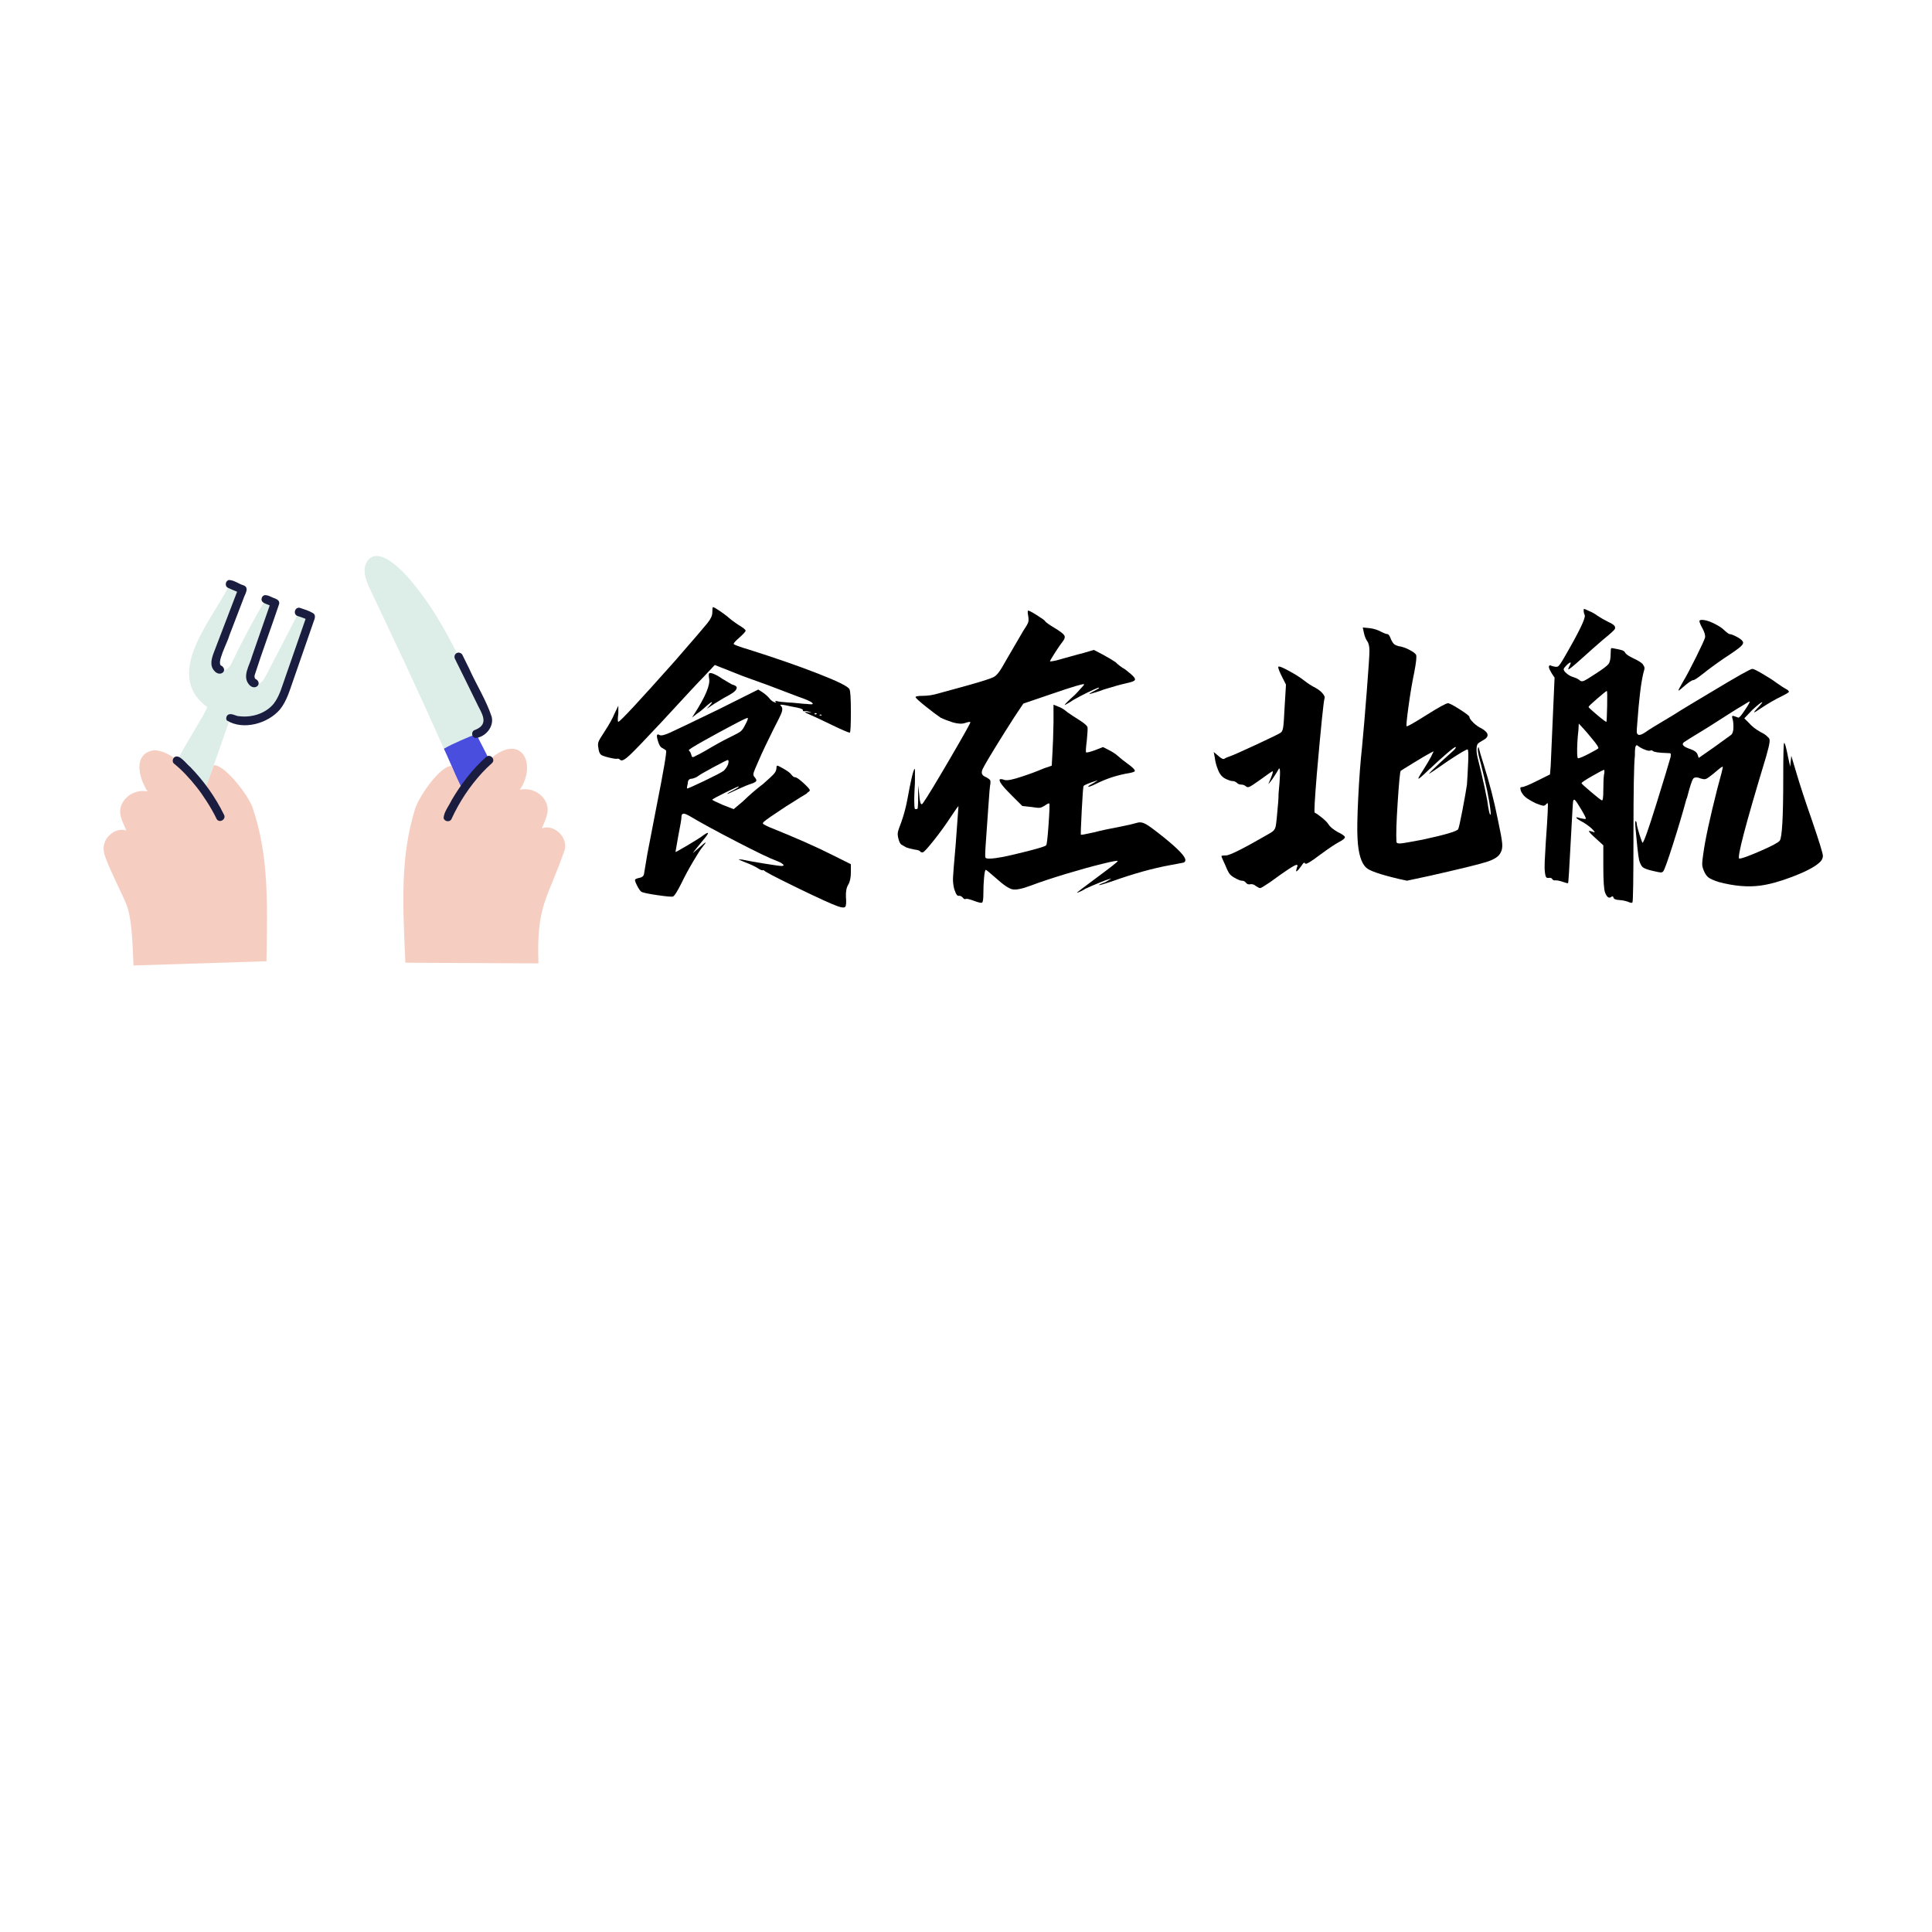 <svg xmlns="http://www.w3.org/2000/svg" xmlns:xlink="http://www.w3.org/1999/xlink" width="800" zoomAndPan="magnify" viewBox="0 0 600 600" height="800" preserveAspectRatio="xMidYMid meet" version="1.0"><defs><g/><clipPath id="29a023112c"><path d="M 125 232 L 176 232 L 176 299.84 L 125 299.84 Z M 125 232 " clip-rule="nonzero"/></clipPath><clipPath id="202374d2d9"><path d="M 32 232 L 83 232 L 83 299.84 L 32 299.84 Z M 32 232 " clip-rule="nonzero"/></clipPath></defs><path fill="#494edf" d="M 147.934 227.926 C 149.195 230.781 150.617 232.977 151.895 236.043 C 149.898 238.305 145.691 243.109 143.711 245.426 C 143.535 245.426 141.781 241.742 141.695 241.691 C 141.52 240.973 140.922 239.43 140.223 237.816 C 139.293 235.641 138.223 233.273 137.836 232.484 C 139.066 231.801 140.852 230.59 142.691 229.766 C 144.605 228.906 146.551 228.449 147.934 227.926 Z M 147.934 227.926 " fill-opacity="1" fill-rule="nonzero"/><path fill="#ddede7" d="M 150.863 221.172 C 152.055 223.805 151.914 226.258 147.934 227.941 C 145.254 228.961 140.344 231.098 137.836 232.5 C 128.758 212.02 122.902 199.852 114.664 182.453 C 113.523 179.914 112.457 176.809 113.965 174.441 C 117.207 169.34 124.551 176.176 129.492 182.684 C 138.277 193.59 144.777 209.004 150.863 221.172 Z M 150.863 221.172 " fill-opacity="1" fill-rule="nonzero"/><g clip-path="url(#29a023112c)"><path fill="#f6cec1" d="M 151.879 236.062 C 161.641 227.117 167.008 236.992 161.434 245.266 C 164.375 244.617 167.27 245.812 168.883 247.984 C 171.492 251.512 169.164 254.648 168.34 257.227 C 171.652 255.965 176.156 259.367 175.457 263.699 C 170.004 279.551 166.602 280.723 167.215 299.188 C 167.215 299.188 125.883 298.98 125.883 298.98 C 125.008 279.762 124.395 265.801 128.914 251.195 C 130.125 247.32 136.594 237.973 140.188 237.832 C 141.484 240.691 142.938 243.777 143.691 245.355 C 146.32 241.988 149.16 238.27 151.879 236.062 Z M 151.879 236.062 " fill-opacity="1" fill-rule="nonzero"/></g><g clip-path="url(#202374d2d9)"><path fill="#f6cec1" d="M 63.445 245.25 C 64.094 244.164 65.039 241.25 66.391 237.605 C 69.984 237.641 77.152 247.004 78.449 250.828 C 83.355 265.312 83.113 279.27 82.762 298.523 C 82.762 298.523 41.461 299.84 41.461 299.84 C 41.199 295.242 41.148 286.738 39.586 281.812 C 38.52 278.445 32.961 268.273 32.262 264.574 C 31.453 260.277 35.852 256.754 39.203 257.93 C 38.324 255.367 35.906 252.281 38.43 248.703 C 39.988 246.496 42.828 245.215 45.809 245.793 C 43.355 241.973 40.918 234.148 47.789 232.992 C 50.262 233.012 52.734 234.289 55.047 236.133 C 58.203 238.621 61.113 242.234 63.445 245.25 Z M 63.445 245.25 " fill-opacity="1" fill-rule="nonzero"/></g><path fill="#ddede7" d="M 92.84 190.047 C 92.84 190.047 95.68 190.941 96.523 191.539 C 93.312 199.902 90.613 210.477 86.672 218.492 C 83.586 223.242 76.645 225.016 71.559 223.066 C 70.562 225.223 65.285 241.496 63.445 245.441 C 60.781 241.742 57.816 238.375 55.031 236.113 C 59.043 228.715 63.199 222.508 64.375 219.594 C 50.352 209.336 66.145 192.293 71.387 181.402 C 73.086 182.191 75.293 183.07 75.293 183.07 C 75.293 183.07 67.617 203.094 67.371 203.797 C 66.688 205.758 66.688 207.305 68.246 207.953 C 69.508 208.477 70.598 208.16 71.719 206.375 C 74.453 200.586 79.184 191.574 82.535 186.102 C 83.426 186.434 84.496 186.945 85.406 187.277 C 83.883 191.695 78.188 208.094 78.098 208.32 C 77.766 209.18 77.168 211.371 78.992 212.16 C 81.008 213.035 81.918 210.934 82.305 210.336 C 82.707 209.688 92.84 190.047 92.84 190.047 Z M 92.84 190.047 " fill-opacity="1" fill-rule="nonzero"/><path fill="#1a1d3f" d="M 140.188 254.402 C 142.746 248.844 145.902 244.164 149.738 239.973 C 150.723 238.918 151.738 237.922 152.809 236.973 C 154.016 235.797 152.16 233.922 150.949 235.113 C 146.637 238.918 143.148 243.586 140.238 248.512 C 139.449 250.23 137.82 252.195 137.77 254.07 C 138.012 255.156 139.68 255.422 140.188 254.402 Z M 140.188 254.402 " fill-opacity="1" fill-rule="nonzero"/><path fill="#1a1d3f" d="M 69.543 252.984 C 66.879 247.531 63.305 242.531 59.078 238.184 C 57.871 237.289 55.574 233.816 54.031 235.273 C 53.594 235.746 53.453 236.676 54.031 237.133 C 56.66 239.27 58.973 241.797 61.078 244.461 C 62.988 246.863 65.652 250.914 67.266 254.316 C 68.09 255.789 70.387 254.473 69.543 252.984 Z M 69.543 252.984 " fill-opacity="1" fill-rule="nonzero"/><path fill="#1a1d3f" d="M 114.785 175.652 C 114.855 175.562 114.855 175.512 114.84 175.527 C 114.82 175.562 114.805 175.617 114.785 175.652 Z M 114.785 175.652 " fill-opacity="1" fill-rule="nonzero"/><path fill="#1a1d3f" d="M 114.543 176.582 C 114.578 176.441 114.578 176.422 114.559 176.457 C 114.559 176.492 114.543 176.547 114.543 176.582 Z M 114.543 176.582 " fill-opacity="1" fill-rule="nonzero"/><path fill="#1a1d3f" d="M 68.914 206.812 C 66.809 206.445 70.824 199.184 71.211 197.395 C 72.664 193.609 74.121 189.82 75.574 186.016 C 75.941 184.699 77.625 182.543 75.66 181.789 C 74.121 181.352 72.664 180.121 71.07 180.121 C 70 180.367 69.738 182.035 70.754 182.523 C 71.699 182.965 72.664 183.383 73.629 183.77 C 72.699 186.172 71.789 188.559 70.875 190.961 C 69.422 194.766 67.949 198.551 66.512 202.359 C 65.793 204.25 64.988 206.566 66.512 208.285 C 68.266 210.426 70.824 208.406 68.914 206.812 Z M 68.914 206.812 " fill-opacity="1" fill-rule="nonzero"/><path fill="#1a1d3f" d="M 77.344 212.598 C 79.098 214.648 81.5 212.512 79.66 211.02 C 79.082 210.863 78.992 210.285 79.062 209.758 C 81.43 202.34 84.199 195.027 86.672 187.629 C 87.02 186.434 85.742 185.961 84.848 185.645 C 83.727 185.172 81.852 184.016 81.27 185.75 C 80.887 187.277 82.762 187.504 83.762 188.012 C 83.355 189.172 82.953 190.348 82.551 191.504 C 81.113 195.625 79.695 199.746 78.258 203.848 C 77.539 206.637 75.117 209.984 77.344 212.598 Z M 77.344 212.598 " fill-opacity="1" fill-rule="nonzero"/><path fill="#1a1d3f" d="M 97.188 190.398 C 95.941 189.66 94.539 189.242 93.191 188.785 C 91.562 188.328 90.859 190.855 92.488 191.328 C 93.312 191.59 94.121 191.871 94.91 192.188 C 93.945 194.992 92.98 197.781 92 200.57 C 90.879 203.812 89.738 207.059 88.617 210.285 C 87.598 213.09 86.863 216.125 85.004 218.543 C 82.48 221.594 78.258 222.891 74.398 222.438 C 73.227 222.453 72.035 221.402 70.91 221.926 C 70.297 222.262 70.07 223.137 70.438 223.734 C 75.469 226.906 83.234 224.734 86.969 220.297 C 89.07 217.684 89.965 214.387 91.07 211.285 C 93.191 205.145 95.348 199.027 97.449 192.906 C 97.801 192.047 98.133 190.961 97.188 190.398 Z M 97.188 190.398 " fill-opacity="1" fill-rule="nonzero"/><path fill="#1a1d3f" d="M 152.703 222.613 C 151.004 217.438 147.969 212.703 145.742 207.723 C 145.059 206.34 144.375 204.969 143.711 203.602 C 143.465 202.832 142.465 202.41 141.781 202.848 C 141.152 203.254 140.977 203.988 141.309 204.656 C 142.395 206.848 143.48 209.055 144.57 211.25 C 145.918 214 147.285 216.754 148.617 219.508 C 150.301 222.629 151.477 225.242 147.27 226.785 C 146.27 227.293 146.496 228.941 147.582 229.188 C 150.652 229.031 153.492 225.734 152.703 222.613 Z M 152.703 222.613 " fill-opacity="1" fill-rule="nonzero"/><g fill="#000000" fill-opacity="1"><g transform="translate(176.448, 270.241)"><g><path d="M 43.781 -61.109 C 44 -61.328 44.523 -61.254 45.359 -60.891 C 46.203 -60.523 47.02 -60.051 47.812 -59.469 C 48.906 -58.812 49.883 -58.234 50.75 -57.734 C 51.477 -57.516 51.953 -57.297 52.172 -57.078 C 52.391 -56.859 52.406 -56.566 52.219 -56.203 C 52.039 -55.836 51.66 -55.453 51.078 -55.047 C 50.504 -54.648 49.598 -54.129 48.359 -53.484 C 45.816 -51.953 44.473 -51.113 44.328 -50.969 L 43.031 -50.109 L 44 -51.188 C 44.508 -51.77 44.727 -52.098 44.656 -52.172 C 44.508 -52.242 43.93 -51.844 42.922 -50.969 C 41.754 -49.883 40.77 -49.086 39.969 -48.578 L 38.453 -47.375 L 39.219 -48.578 C 42.625 -53.879 44.145 -57.508 43.781 -59.469 C 43.633 -60.414 43.633 -60.961 43.781 -61.109 Z M 49.672 -32.891 C 49.891 -33.766 49.852 -34.203 49.562 -34.203 C 49.344 -34.203 47.852 -33.457 45.094 -31.969 C 42.332 -30.477 40.734 -29.551 40.297 -29.188 C 39.93 -28.895 39.352 -28.641 38.562 -28.422 C 38.051 -28.422 37.688 -28.297 37.469 -28.047 C 37.25 -27.797 37.141 -27.414 37.141 -26.906 C 36.922 -26.031 36.848 -25.52 36.922 -25.375 C 37.066 -25.301 38.805 -26.062 42.141 -27.656 C 45.484 -29.258 47.52 -30.316 48.25 -30.828 C 48.832 -31.336 49.305 -32.023 49.672 -32.891 Z M 54.891 -44.984 C 55.617 -46.285 55.91 -47.047 55.766 -47.266 C 55.691 -47.41 54.148 -46.688 51.141 -45.094 C 48.129 -43.5 45.098 -41.848 42.047 -40.141 C 38.992 -38.43 37.469 -37.469 37.469 -37.25 C 37.469 -37.176 37.613 -36.992 37.906 -36.703 C 38.051 -36.41 38.195 -36.016 38.344 -35.516 C 38.414 -35.004 38.848 -35.004 39.641 -35.516 C 40.148 -35.723 41.172 -36.266 42.703 -37.141 C 45.742 -38.953 48.32 -40.367 50.438 -41.391 C 52.102 -42.191 53.156 -42.77 53.594 -43.125 C 54.031 -43.488 54.461 -44.109 54.891 -44.984 Z M 78.75 -48.141 C 78.82 -48.211 78.785 -48.25 78.641 -48.25 C 78.492 -48.32 78.383 -48.359 78.312 -48.359 C 78.094 -48.211 77.984 -48.141 77.984 -48.141 C 78.273 -47.992 78.531 -47.992 78.75 -48.141 Z M 77.219 -48.578 C 77.289 -48.648 77.254 -48.688 77.109 -48.688 C 76.973 -48.758 76.832 -48.797 76.688 -48.797 C 76.539 -48.648 76.469 -48.539 76.469 -48.469 C 76.758 -48.32 77.008 -48.359 77.219 -48.578 Z M 44.766 -79.953 C 44.766 -81.109 44.836 -81.688 44.984 -81.688 C 45.203 -81.688 45.801 -81.359 46.781 -80.703 C 47.758 -80.055 48.613 -79.441 49.344 -78.859 C 50.219 -78.055 51.414 -77.148 52.938 -76.141 C 54.383 -75.266 55.109 -74.68 55.109 -74.391 C 55.109 -74.098 54.457 -73.375 53.156 -72.219 C 51.914 -71.125 51.332 -70.469 51.406 -70.25 C 51.625 -69.957 53.188 -69.379 56.094 -68.516 C 64.156 -65.973 71.27 -63.504 77.438 -61.109 C 83.613 -58.711 86.922 -57.078 87.359 -56.203 C 87.648 -55.691 87.797 -53.348 87.797 -49.172 C 87.797 -45.004 87.688 -42.848 87.469 -42.703 C 87.102 -42.703 85.32 -43.461 82.125 -44.984 C 78.707 -46.648 76.438 -47.719 75.312 -48.188 C 74.188 -48.664 73.602 -48.957 73.562 -49.062 C 73.531 -49.176 73.914 -49.16 74.719 -49.016 L 75.594 -48.906 C 75.52 -48.977 75.336 -49.051 75.047 -49.125 C 74.316 -49.414 73.77 -49.488 73.406 -49.344 C 73.051 -49.344 72.875 -49.414 72.875 -49.562 C 73.02 -49.707 72.875 -49.891 72.438 -50.109 C 71.926 -50.328 70.836 -50.578 69.172 -50.859 C 66.984 -51.367 65.891 -51.516 65.891 -51.297 C 65.891 -51.297 65.961 -51.188 66.109 -50.969 C 66.547 -50.539 66.617 -49.906 66.328 -49.062 C 66.035 -48.227 65.164 -46.43 63.719 -43.672 C 61.832 -39.898 60.305 -36.672 59.141 -33.984 C 58.203 -31.879 57.676 -30.586 57.562 -30.109 C 57.457 -29.641 57.551 -29.258 57.844 -28.969 C 58.344 -28.395 58.535 -27.977 58.422 -27.719 C 58.316 -27.469 57.867 -27.195 57.078 -26.906 C 56.273 -26.688 54.75 -26.066 52.5 -25.047 C 50.25 -23.961 49.234 -23.531 49.453 -23.75 C 49.523 -23.895 50.141 -24.254 51.297 -24.828 C 51.66 -25.047 51.988 -25.227 52.281 -25.375 C 52.57 -25.52 52.77 -25.664 52.875 -25.812 C 52.988 -25.957 53.047 -26.031 53.047 -26.031 C 52.973 -26.102 51.57 -25.469 48.844 -24.125 C 46.125 -22.781 44.766 -22.035 44.766 -21.891 C 44.766 -21.742 45.852 -21.203 48.031 -20.266 L 51.406 -18.953 L 54.359 -21.453 C 56.391 -23.422 58.457 -25.203 60.562 -26.797 C 62.301 -28.316 63.426 -29.367 63.938 -29.953 C 64.445 -30.535 64.703 -31.191 64.703 -31.922 C 64.703 -32.273 64.789 -32.453 64.969 -32.453 C 65.156 -32.453 65.68 -32.203 66.547 -31.703 C 68.004 -30.898 68.914 -30.242 69.281 -29.734 C 69.707 -29.148 70.102 -28.859 70.469 -28.859 C 70.906 -28.859 71.773 -28.258 73.078 -27.062 C 74.391 -25.863 75.047 -25.117 75.047 -24.828 C 75.047 -24.609 74.789 -24.359 74.281 -24.078 C 74.281 -23.93 73.953 -23.676 73.297 -23.312 C 72.648 -22.945 71.766 -22.398 70.641 -21.672 C 69.516 -20.953 68.477 -20.301 67.531 -19.719 C 63.539 -17.102 61.289 -15.539 60.781 -15.031 C 60.344 -14.664 60.379 -14.375 60.891 -14.156 C 61.109 -14.008 61.613 -13.754 62.406 -13.391 C 70.539 -10.129 77.113 -7.227 82.125 -4.688 L 87.797 -1.859 L 87.797 0.656 C 87.797 2.32 87.52 3.609 86.969 4.516 C 86.426 5.422 86.191 6.676 86.266 8.281 C 86.41 10.02 86.336 11.051 86.047 11.375 C 85.754 11.707 84.992 11.656 83.766 11.219 C 82.016 10.633 77.707 8.672 70.844 5.328 C 63.988 1.992 60.633 0.219 60.781 0 C 60.852 0 60.852 0 60.781 0 C 60.707 0 60.633 0 60.562 0 C 60.27 0.145 59.688 -0.07 58.812 -0.656 C 57.875 -1.238 56.641 -1.816 55.109 -2.391 C 53.805 -2.898 53.082 -3.227 52.938 -3.375 L 54.25 -3.266 C 54.383 -3.191 54.523 -3.156 54.672 -3.156 C 56.055 -2.863 58.203 -2.484 61.109 -2.016 C 64.016 -1.547 65.719 -1.312 66.219 -1.312 C 67.164 -1.312 67.129 -1.633 66.109 -2.281 C 65.68 -2.5 65.102 -2.754 64.375 -3.047 C 62.707 -3.629 58.676 -5.57 52.281 -8.875 C 45.895 -12.176 40.992 -14.848 37.578 -16.891 C 36.703 -17.391 36.082 -17.602 35.719 -17.531 C 35.363 -17.457 35.188 -17.133 35.188 -16.562 C 35.188 -15.906 34.859 -13.941 34.203 -10.672 C 33.617 -7.328 33.328 -5.656 33.328 -5.656 C 33.398 -5.594 34.688 -6.301 37.188 -7.781 C 39.695 -9.27 41.316 -10.305 42.047 -10.891 C 44.078 -12.273 43.859 -11.551 41.391 -8.719 C 39.504 -6.395 38.633 -5.27 38.781 -5.344 C 38.781 -5.344 39.359 -5.848 40.516 -6.859 C 41.898 -8.098 42.629 -8.68 42.703 -8.609 C 42.703 -8.461 42.375 -7.988 41.719 -7.188 C 41.207 -6.602 40.242 -5.113 38.828 -2.719 C 37.41 -0.32 36.195 1.926 35.188 4.031 C 33.875 6.645 33 8.023 32.562 8.172 C 32.195 8.316 30.523 8.172 27.547 7.734 C 24.578 7.297 22.945 6.93 22.656 6.641 C 22.289 6.348 21.852 5.691 21.344 4.672 C 20.844 3.66 20.66 3.082 20.797 2.938 C 20.941 2.719 21.379 2.535 22.109 2.391 C 22.91 2.242 23.383 1.883 23.531 1.312 C 23.676 0.582 24.035 -1.562 24.609 -5.125 C 25.922 -11.945 26.832 -16.664 27.344 -19.281 C 29.664 -30.969 30.68 -36.922 30.391 -37.141 C 30.316 -37.285 29.953 -37.539 29.297 -37.906 C 28.711 -38.125 28.242 -38.848 27.891 -40.078 C 27.453 -41.461 27.453 -42.156 27.891 -42.156 C 28.035 -42.156 28.211 -42.082 28.422 -41.938 C 28.93 -41.719 29.984 -41.969 31.578 -42.688 C 33.18 -43.414 38.195 -45.816 46.625 -49.891 L 59.031 -56.094 L 60.234 -55.328 C 61.109 -54.742 61.797 -54.164 62.297 -53.594 C 62.953 -52.719 63.645 -52.207 64.375 -52.062 C 64.52 -51.988 64.594 -51.988 64.594 -52.062 C 64.594 -52.133 64.555 -52.172 64.484 -52.172 C 64.336 -52.391 64.301 -52.516 64.375 -52.547 C 64.445 -52.586 64.594 -52.57 64.812 -52.5 C 65.25 -52.352 66.484 -52.207 68.516 -52.062 C 69.098 -52.062 70.055 -51.988 71.391 -51.844 C 72.734 -51.695 73.625 -51.625 74.062 -51.625 C 75.301 -51.477 75.922 -51.477 75.922 -51.625 C 75.992 -51.625 75.957 -51.734 75.812 -51.953 C 75.375 -52.391 73.883 -53.047 71.344 -53.922 C 67.926 -55.223 64.875 -56.383 62.188 -57.406 C 58.562 -58.707 56.457 -59.469 55.875 -59.688 C 55.363 -59.832 53.477 -60.562 50.219 -61.875 L 45.531 -63.719 L 42.156 -60.125 C 40.844 -58.82 36.445 -54.102 28.969 -45.969 C 23.812 -40.445 20.508 -37.016 19.062 -35.672 C 17.613 -34.328 16.672 -33.836 16.234 -34.203 C 15.941 -34.492 15.688 -34.641 15.469 -34.641 C 15.102 -34.492 14.176 -34.602 12.688 -34.969 C 11.195 -35.332 10.344 -35.656 10.125 -35.938 C 9.758 -36.227 9.508 -36.922 9.375 -38.016 C 9.227 -38.742 9.242 -39.359 9.422 -39.859 C 9.598 -40.367 10.195 -41.391 11.219 -42.922 C 12.738 -45.242 13.789 -47.129 14.375 -48.578 C 15.102 -50.098 15.504 -50.93 15.578 -51.078 L 15.578 -48.688 C 15.359 -46.945 15.359 -46.078 15.578 -46.078 C 16.086 -46.078 21.93 -52.359 33.109 -64.922 C 38.922 -71.598 42.316 -75.551 43.297 -76.781 C 44.273 -78.02 44.766 -79.078 44.766 -79.953 Z M 44.766 -79.953 "/></g></g></g><g fill="#000000" fill-opacity="1"><g transform="translate(274.348, 270.241)"><g><path d="M 44.984 -78.859 C 44.766 -80.023 44.766 -80.609 44.984 -80.609 C 45.273 -80.609 46.203 -80.113 47.766 -79.125 C 49.328 -78.145 50.145 -77.547 50.219 -77.328 C 50.438 -76.973 51.453 -76.25 53.266 -75.156 C 54.859 -74.207 55.816 -73.477 56.141 -72.969 C 56.473 -72.469 56.348 -71.852 55.766 -71.125 C 55.18 -70.395 54.363 -69.211 53.312 -67.578 C 52.258 -65.953 51.734 -65.031 51.734 -64.812 C 51.734 -64.812 52.023 -64.848 52.609 -64.922 C 53.191 -64.992 53.953 -65.176 54.891 -65.469 C 55.473 -65.613 56.633 -65.938 58.375 -66.438 C 60.125 -66.945 61.219 -67.238 61.656 -67.312 L 65.359 -68.406 L 68.078 -66.984 C 69.816 -66.047 71.16 -65.25 72.109 -64.594 C 72.898 -63.789 73.914 -63.023 75.156 -62.297 C 76.457 -61.285 77.328 -60.523 77.766 -60.016 C 78.203 -59.504 78.254 -59.117 77.922 -58.859 C 77.598 -58.609 76.785 -58.344 75.484 -58.062 C 73.816 -57.695 71.457 -57.039 68.406 -56.094 C 67.676 -55.801 66.945 -55.547 66.219 -55.328 C 65.5 -55.109 64.938 -54.941 64.531 -54.828 C 64.133 -54.723 63.938 -54.672 63.938 -54.672 C 63.938 -54.816 64.441 -55.145 65.453 -55.656 C 66.473 -56.164 66.984 -56.492 66.984 -56.641 C 66.984 -56.785 66.383 -56.582 65.188 -56.031 C 63.988 -55.488 62.625 -54.816 61.094 -54.016 C 59.57 -53.223 58.453 -52.57 57.734 -52.062 C 57.441 -51.914 57.188 -51.77 56.969 -51.625 C 56.75 -51.477 56.582 -51.383 56.469 -51.344 C 56.363 -51.312 56.312 -51.297 56.312 -51.297 C 56.312 -51.516 57.363 -52.566 59.469 -54.453 C 60.051 -55.035 60.562 -55.582 61 -56.094 C 61.438 -56.602 61.781 -56.984 62.031 -57.234 C 62.281 -57.492 62.367 -57.66 62.297 -57.734 C 62.078 -57.953 58.883 -57.004 52.719 -54.891 L 43.453 -51.734 L 40.625 -47.484 C 39.895 -46.328 38.879 -44.734 37.578 -42.703 C 33.586 -36.305 31.336 -32.547 30.828 -31.422 C 30.316 -30.297 30.535 -29.516 31.484 -29.078 C 31.773 -28.93 31.988 -28.82 32.125 -28.75 C 32.633 -28.457 32.961 -28.203 33.109 -27.984 C 33.254 -27.773 33.289 -27.379 33.219 -26.797 C 33.07 -26.211 32.852 -23.707 32.562 -19.281 C 32.27 -15.07 32.02 -11.516 31.812 -8.609 C 31.594 -5.629 31.555 -4.066 31.703 -3.922 C 31.848 -3.41 33.695 -3.484 37.25 -4.141 C 39.062 -4.504 41.676 -5.117 45.094 -5.984 C 48.508 -6.859 50.328 -7.441 50.547 -7.734 C 50.754 -7.879 51.004 -10.039 51.297 -14.219 C 51.586 -18.395 51.66 -20.551 51.516 -20.688 C 51.367 -20.832 50.898 -20.617 50.109 -20.047 C 49.523 -19.68 49.031 -19.461 48.625 -19.391 C 48.227 -19.316 47.379 -19.391 46.078 -19.609 L 43.141 -19.938 L 40.078 -22.984 C 37.035 -25.961 35.727 -27.703 36.156 -28.203 C 36.375 -28.348 36.883 -28.281 37.688 -28 C 38.488 -27.781 40.27 -28.141 43.031 -29.078 C 45.5 -29.879 47.75 -30.719 49.781 -31.594 L 52.281 -32.453 L 52.5 -36.484 C 52.645 -38.734 52.754 -41.895 52.828 -45.969 L 52.828 -51.406 L 54.141 -50.859 C 55.078 -50.578 56.094 -49.961 57.188 -49.016 C 58.125 -48.359 59.395 -47.523 61 -46.516 C 62.375 -45.641 63.172 -44.945 63.391 -44.438 C 63.461 -43.852 63.391 -42.473 63.172 -40.297 C 62.879 -37.973 62.805 -36.738 62.953 -36.594 C 63.098 -36.445 64.008 -36.664 65.688 -37.25 L 68.188 -38.234 L 69.922 -37.359 C 71.086 -36.773 72.035 -36.16 72.766 -35.516 C 73.848 -34.566 74.754 -33.836 75.484 -33.328 C 77.223 -32.098 78.094 -31.266 78.094 -30.828 C 78.094 -30.609 77.551 -30.391 76.469 -30.172 C 72.832 -29.586 69.414 -28.5 66.219 -26.906 C 64.477 -26.031 63.609 -25.738 63.609 -26.031 C 63.68 -26.176 64.266 -26.539 65.359 -27.125 L 66.547 -27.891 L 66.438 -27.891 C 63.75 -27.016 62.332 -26.43 62.188 -26.141 C 62.039 -25.992 61.844 -23.453 61.594 -18.516 C 61.344 -13.578 61.254 -11.07 61.328 -11 C 61.473 -10.926 62.852 -11.18 65.469 -11.766 C 67.352 -12.273 70.035 -12.852 73.516 -13.5 C 76.055 -14.008 77.801 -14.41 78.75 -14.703 C 79.625 -14.992 80.566 -14.848 81.578 -14.266 C 82.598 -13.68 84.414 -12.336 87.031 -10.234 C 91.531 -6.609 93.781 -4.25 93.781 -3.156 C 93.781 -2.719 93.562 -2.441 93.125 -2.328 C 92.688 -2.223 91.27 -1.957 88.875 -1.531 C 83.719 -0.582 77.945 1.016 71.562 3.266 C 68.363 4.359 66.836 4.797 66.984 4.578 C 67.055 4.43 67.711 4.141 68.953 3.703 C 69.453 3.41 69.863 3.172 70.188 2.984 C 70.52 2.805 70.688 2.719 70.688 2.719 C 70.613 2.57 69.613 2.879 67.688 3.641 C 65.77 4.41 64.117 5.117 62.734 5.766 C 62.297 6.055 61.879 6.289 61.484 6.469 C 61.086 6.656 60.758 6.801 60.5 6.906 C 60.25 7.02 60.125 7.039 60.125 6.969 C 60.125 6.895 62.227 5.297 66.438 2.172 C 70.656 -0.941 72.766 -2.609 72.766 -2.828 C 72.766 -3.047 71.145 -2.754 67.906 -1.953 C 64.676 -1.16 60.898 -0.113 56.578 1.188 C 52.266 2.5 48.656 3.703 45.75 4.797 C 43.062 5.805 41.156 6.188 40.031 5.938 C 38.906 5.688 37.18 4.504 34.859 2.391 C 32.961 0.723 31.945 -0.109 31.812 -0.109 C 31.594 -0.109 31.41 0.688 31.266 2.281 C 31.117 3.883 31.047 5.555 31.047 7.297 C 31.047 8.961 30.914 9.883 30.656 10.062 C 30.406 10.25 29.52 10.051 28 9.469 C 26.613 8.969 25.812 8.789 25.594 8.938 C 25.301 9.082 25.008 8.973 24.719 8.609 C 24.363 8.172 23.969 7.953 23.531 7.953 C 23.238 8.023 22.984 7.914 22.766 7.625 C 22.547 7.332 22.289 6.75 22 5.875 C 21.707 4.719 21.578 3.578 21.609 2.453 C 21.648 1.328 21.926 -2.102 22.438 -7.844 C 23.02 -15.758 23.312 -19.754 23.312 -19.828 C 23.312 -20.047 22.473 -18.883 20.797 -16.344 C 19.273 -14.02 17.586 -11.691 15.734 -9.359 C 13.891 -7.035 12.75 -5.77 12.312 -5.562 C 11.945 -5.488 11.656 -5.555 11.438 -5.766 C 11.363 -6.055 10.742 -6.273 9.578 -6.422 C 8.492 -6.641 7.66 -6.859 7.078 -7.078 C 6.785 -7.223 6.348 -7.477 5.766 -7.844 C 5.336 -7.988 4.977 -8.602 4.688 -9.688 C 4.469 -10.488 4.395 -11.145 4.469 -11.656 C 4.539 -12.164 4.906 -13.254 5.562 -14.922 C 6.352 -17.172 6.969 -19.457 7.406 -21.781 C 8.5 -27.812 9.258 -31.047 9.688 -31.484 C 9.758 -31.484 9.797 -31.336 9.797 -31.047 C 9.797 -30.754 9.797 -30.297 9.797 -29.672 C 9.797 -29.055 9.797 -28.406 9.797 -27.719 C 9.797 -27.031 9.758 -26.211 9.688 -25.266 C 9.613 -23.742 9.578 -22.582 9.578 -21.781 C 9.578 -20.988 9.594 -20.375 9.625 -19.938 C 9.664 -19.5 9.703 -19.223 9.734 -19.109 C 9.773 -19.004 9.906 -18.953 10.125 -18.953 C 10.488 -18.953 10.672 -19.098 10.672 -19.391 C 10.672 -19.461 10.688 -19.68 10.719 -20.047 C 10.758 -20.41 10.781 -20.879 10.781 -21.453 C 10.781 -22.035 10.781 -22.582 10.781 -23.094 L 10.781 -26.359 L 11.109 -23.641 C 11.254 -21.535 11.508 -20.484 11.875 -20.484 C 12.02 -20.484 12.203 -20.66 12.422 -21.016 C 13.648 -22.766 16.426 -27.344 20.75 -34.75 C 25.07 -42.156 27.16 -45.895 27.016 -45.969 C 26.867 -46.113 26.359 -46.039 25.484 -45.75 C 24.547 -45.383 23.273 -45.422 21.672 -45.859 C 20.078 -46.367 18.77 -46.875 17.75 -47.375 C 16.664 -48.102 15.125 -49.266 13.125 -50.859 C 11.125 -52.461 10.086 -53.41 10.016 -53.703 C 9.941 -53.848 10.125 -53.957 10.562 -54.031 C 10.852 -54.102 11.398 -54.141 12.203 -54.141 C 13.797 -54.141 15.426 -54.391 17.094 -54.891 C 18.188 -55.18 21.238 -56.02 26.25 -57.406 C 30.602 -58.633 33.219 -59.469 34.094 -59.906 C 34.602 -60.125 35.145 -60.594 35.719 -61.312 C 36.301 -62.039 37.211 -63.531 38.453 -65.781 C 40.336 -69.051 41.969 -71.848 43.344 -74.172 C 44.219 -75.484 44.742 -76.375 44.922 -76.844 C 45.109 -77.312 45.129 -77.984 44.984 -78.859 Z M 44.984 -78.859 "/></g></g></g><g fill="#000000" fill-opacity="1"><g transform="translate(372.356, 270.241)"><g><path d="M 25.812 -60.016 C 25.008 -61.609 24.609 -62.625 24.609 -63.062 C 24.609 -63.5 25.664 -63.133 27.781 -61.969 C 29.812 -60.883 31.426 -59.867 32.625 -58.922 C 33.82 -57.984 35 -57.223 36.156 -56.641 C 37.102 -56.129 37.848 -55.547 38.391 -54.891 C 38.941 -54.242 39.145 -53.738 39 -53.375 C 38.707 -52.645 37.906 -44.801 36.594 -29.844 C 35.945 -21.926 35.727 -17.93 35.938 -17.859 C 36.445 -17.641 37.207 -17.113 38.219 -16.281 C 39.238 -15.445 39.895 -14.773 40.188 -14.266 C 40.625 -13.535 41.57 -12.738 43.031 -11.875 C 44.551 -11.145 45.312 -10.598 45.312 -10.234 C 45.312 -9.867 44.691 -9.363 43.453 -8.719 C 42.223 -8.062 40.227 -6.719 37.469 -4.688 C 34.707 -2.582 33.219 -1.707 33 -2.062 C 32.781 -2.426 32.523 -2.391 32.234 -1.953 C 32.023 -1.598 31.594 -1.02 30.938 -0.219 C 30.426 0.363 30.172 0.508 30.172 0.219 C 30.172 0.07 30.281 -0.363 30.5 -1.094 C 30.719 -1.457 30.645 -1.641 30.281 -1.641 C 29.695 -1.641 26.973 0.141 22.109 3.703 C 20.297 4.941 19.258 5.562 19 5.562 C 18.75 5.562 18.297 5.344 17.641 4.906 C 17.141 4.469 16.598 4.285 16.016 4.359 C 15.43 4.504 14.957 4.359 14.594 3.922 C 14.301 3.484 13.863 3.266 13.281 3.266 C 12.852 3.266 12.055 2.938 10.891 2.281 C 10.16 1.852 9.633 1.383 9.312 0.875 C 8.988 0.363 8.609 -0.438 8.172 -1.531 C 7.367 -3.27 6.969 -4.211 6.969 -4.359 C 6.969 -4.504 7.441 -4.578 8.391 -4.578 C 9.547 -4.578 14.008 -6.828 21.781 -11.328 C 21.926 -11.398 22.109 -11.508 22.328 -11.656 C 23.129 -12.094 23.617 -12.707 23.797 -13.5 C 23.984 -14.301 24.254 -16.879 24.609 -21.234 C 24.68 -22.328 24.719 -23.203 24.719 -23.859 C 25.227 -29.016 25.301 -31.594 24.938 -31.594 C 24.863 -31.594 24.754 -31.445 24.609 -31.156 C 24.328 -30.645 23.945 -30.023 23.469 -29.297 C 23 -28.566 22.562 -27.945 22.156 -27.438 C 21.758 -26.938 21.562 -26.723 21.562 -26.797 C 21.562 -26.797 21.816 -27.41 22.328 -28.641 C 22.836 -29.879 23.02 -30.57 22.875 -30.719 C 22.801 -30.789 21.531 -29.922 19.062 -28.109 C 17.32 -26.867 16.211 -26.141 15.734 -25.922 C 15.266 -25.703 14.883 -25.738 14.594 -26.031 C 14.156 -26.395 13.664 -26.578 13.125 -26.578 C 12.582 -26.578 12.129 -26.758 11.766 -27.125 C 11.328 -27.488 10.891 -27.672 10.453 -27.672 C 9.941 -27.672 9.18 -27.922 8.172 -28.422 C 7.148 -28.93 6.383 -29.879 5.875 -31.266 C 5.375 -32.492 5.051 -33.727 4.906 -34.969 L 4.578 -36.703 L 5.984 -35.516 C 6.93 -34.641 7.586 -34.348 7.953 -34.641 C 8.242 -34.859 8.93 -35.148 10.016 -35.516 C 10.961 -35.867 13.629 -37.062 18.016 -39.094 C 22.41 -41.133 24.863 -42.336 25.375 -42.703 C 25.738 -42.922 25.992 -43.461 26.141 -44.328 C 26.285 -45.203 26.43 -47.238 26.578 -50.438 L 27.016 -57.625 Z M 78.422 -36.594 C 79.441 -37.469 79.879 -38.016 79.734 -38.234 C 79.441 -38.453 76.645 -36.094 71.344 -31.156 C 69.457 -29.332 68.406 -28.422 68.188 -28.422 C 67.969 -28.422 68.438 -29.297 69.594 -31.047 C 70.688 -32.785 71.523 -34.203 72.109 -35.297 L 72.875 -36.922 L 72 -36.484 C 70.906 -35.91 69.086 -34.844 66.547 -33.281 C 64.004 -31.719 62.695 -30.898 62.625 -30.828 C 62.406 -30.316 62.098 -27.047 61.703 -21.016 C 61.305 -14.992 61.18 -10.93 61.328 -8.828 C 61.328 -8.316 62.016 -8.172 63.391 -8.391 C 64.336 -8.535 66.336 -8.895 69.391 -9.469 C 76.504 -11 80.207 -12.094 80.5 -12.75 C 80.707 -13.176 81.141 -15.098 81.797 -18.516 C 82.453 -21.93 82.926 -24.617 83.219 -26.578 C 83.363 -28.68 83.488 -30.984 83.594 -33.484 C 83.707 -35.992 83.656 -37.32 83.438 -37.469 C 83.289 -37.688 81.289 -36.523 77.438 -33.984 C 73.594 -31.297 71.598 -29.953 71.453 -29.953 C 71.379 -29.953 71.664 -30.281 72.312 -30.938 C 72.969 -31.594 73.844 -32.426 74.938 -33.438 C 76.031 -34.457 77.191 -35.508 78.422 -36.594 Z M 50.859 -75.375 L 53.047 -75.156 C 54.273 -75.008 55.438 -74.645 56.531 -74.062 C 57.551 -73.551 58.238 -73.297 58.594 -73.297 C 58.883 -73.297 59.25 -72.719 59.688 -71.562 C 60.051 -70.832 60.379 -70.359 60.672 -70.141 C 60.961 -69.922 61.363 -69.738 61.875 -69.594 C 62.957 -69.457 64.098 -69.078 65.297 -68.453 C 66.492 -67.836 67.203 -67.312 67.422 -66.875 C 67.641 -66.363 67.457 -64.586 66.875 -61.547 C 66.219 -58.422 65.617 -54.879 65.078 -50.922 C 64.535 -46.961 64.336 -44.891 64.484 -44.703 C 64.629 -44.523 66.66 -45.672 70.578 -48.141 C 74.504 -50.609 76.754 -51.844 77.328 -51.844 C 77.766 -51.844 78.984 -51.207 80.984 -49.938 C 82.984 -48.664 83.984 -47.883 83.984 -47.594 C 83.984 -47.227 84.379 -46.645 85.172 -45.844 C 85.973 -45.051 86.848 -44.438 87.797 -44 C 90.117 -42.625 90.227 -41.391 88.125 -40.297 C 87.469 -39.93 86.992 -39.625 86.703 -39.375 C 86.41 -39.125 86.242 -38.598 86.203 -37.797 C 86.172 -36.992 86.266 -36.102 86.484 -35.125 C 86.703 -34.145 87.102 -32.492 87.688 -30.172 C 88.406 -27.191 89.02 -24.32 89.531 -21.562 C 89.895 -18.945 90.188 -17.531 90.406 -17.312 C 90.625 -17.031 90.66 -17.469 90.516 -18.625 C 90.148 -21.895 89.172 -26.648 87.578 -32.891 C 86.922 -35.141 86.594 -36.664 86.594 -37.469 C 86.664 -38.27 86.773 -38.414 86.922 -37.906 C 87.141 -36.957 87.609 -35.359 88.328 -33.109 C 90.223 -27.086 91.711 -21.316 92.797 -15.797 C 93.598 -12.086 94.051 -9.613 94.156 -8.375 C 94.27 -7.145 94.109 -6.172 93.672 -5.453 C 93.16 -4.285 91.707 -3.32 89.312 -2.562 C 86.914 -1.801 81.035 -0.363 71.672 1.75 L 64.594 3.266 L 62.078 2.719 C 56.273 1.344 52.898 0.18 51.953 -0.766 C 50.359 -2.211 49.453 -5.258 49.234 -9.906 C 49.086 -12.375 49.16 -16.566 49.453 -22.484 C 49.742 -28.41 50.145 -33.734 50.656 -38.453 C 51.082 -42.879 51.566 -48.594 52.109 -55.594 C 52.66 -62.602 52.938 -66.801 52.938 -68.188 C 52.938 -69.562 52.68 -70.578 52.172 -71.234 C 51.734 -71.891 51.406 -72.758 51.188 -73.844 Z M 50.859 -75.375 "/></g></g></g><g fill="#000000" fill-opacity="1"><g transform="translate(470.365, 270.241)"><g><path d="M 57.406 -77.438 C 57.551 -77.727 58.078 -77.801 58.984 -77.656 C 59.891 -77.508 60.977 -77.109 62.25 -76.453 C 63.52 -75.805 64.445 -75.191 65.031 -74.609 C 65.969 -73.734 66.582 -73.297 66.875 -73.297 C 67.238 -73.297 67.91 -73.039 68.891 -72.531 C 69.867 -72.031 70.504 -71.562 70.797 -71.125 C 71.16 -70.688 70.961 -70.125 70.203 -69.438 C 69.441 -68.75 67.719 -67.531 65.031 -65.781 C 62.488 -64.039 60.27 -62.41 58.375 -60.891 C 56.781 -59.648 55.836 -59.031 55.547 -59.031 C 55.035 -59.031 53.836 -58.195 51.953 -56.531 C 51.223 -55.875 50.875 -55.656 50.906 -55.875 C 50.945 -56.094 51.406 -56.961 52.281 -58.484 C 53.375 -60.305 54.754 -62.906 56.422 -66.281 C 58.086 -69.656 58.992 -71.633 59.141 -72.219 C 59.285 -72.875 59.031 -73.816 58.375 -75.047 C 57.727 -76.211 57.406 -77.008 57.406 -77.438 Z M 27.781 -29.734 C 27.852 -29.953 27.891 -30.188 27.891 -30.438 C 27.891 -30.695 27.891 -30.879 27.891 -30.984 C 27.891 -31.098 27.852 -31.156 27.781 -31.156 C 27.414 -31.082 26.16 -30.426 24.016 -29.188 C 21.867 -27.957 20.797 -27.234 20.797 -27.016 C 20.797 -26.867 21.758 -25.977 23.688 -24.344 C 25.613 -22.707 26.758 -21.816 27.125 -21.672 C 27.414 -21.598 27.562 -22.688 27.562 -24.938 C 27.562 -27.051 27.633 -28.648 27.781 -29.734 Z M 24.406 -40.406 C 22.875 -42.289 21.891 -43.453 21.453 -43.891 L 19.938 -45.531 L 19.828 -43.453 C 19.68 -42.297 19.57 -41.023 19.5 -39.641 C 19.426 -38.266 19.406 -37.102 19.438 -36.156 C 19.477 -35.219 19.57 -34.75 19.719 -34.75 C 20.156 -34.75 21.316 -35.238 23.203 -36.219 C 25.086 -37.195 26.031 -37.758 26.031 -37.906 C 26.031 -38.27 25.488 -39.102 24.406 -40.406 Z M 71.562 -49.781 C 72.656 -51.375 73.129 -52.242 72.984 -52.391 C 72.984 -52.461 72 -51.883 70.031 -50.656 C 69.812 -50.582 66.582 -48.547 60.344 -44.547 C 55.695 -41.711 53.117 -40.113 52.609 -39.75 C 51.734 -39.031 52.422 -38.305 54.672 -37.578 C 55.91 -37.141 56.641 -36.555 56.859 -35.828 L 57.188 -34.859 L 61.875 -38.125 C 64.914 -40.301 66.691 -41.586 67.203 -41.984 C 67.711 -42.391 67.969 -43.207 67.969 -44.438 C 67.969 -45.676 67.859 -46.582 67.641 -47.156 C 67.492 -47.664 67.531 -47.922 67.75 -47.922 C 67.969 -47.922 68.547 -47.738 69.484 -47.375 C 69.773 -47.301 70.469 -48.102 71.562 -49.781 Z M 28.75 -50.969 C 28.82 -54.094 28.785 -55.656 28.641 -55.656 C 28.492 -55.656 27.516 -54.875 25.703 -53.312 C 23.891 -51.75 22.984 -50.879 22.984 -50.703 C 22.984 -50.523 23.867 -49.691 25.641 -48.203 C 27.422 -46.711 28.383 -46.004 28.531 -46.078 C 28.602 -46.223 28.676 -47.852 28.75 -50.969 Z M 21.453 -80.609 C 21.453 -80.961 21.488 -81.141 21.562 -81.141 C 21.707 -81.141 22.145 -80.961 22.875 -80.609 C 24.102 -80.098 25.082 -79.551 25.812 -78.969 C 26.832 -78.312 27.922 -77.691 29.078 -77.109 C 30.023 -76.68 30.645 -76.301 30.938 -75.969 C 31.227 -75.645 31.301 -75.301 31.156 -74.938 C 31.008 -74.57 29.773 -73.445 27.453 -71.562 C 25.348 -69.75 23.094 -67.754 20.688 -65.578 C 18.008 -63.172 16.672 -62.113 16.672 -62.406 C 16.672 -62.551 16.773 -62.844 16.984 -63.281 C 17.422 -64.082 17.531 -64.484 17.312 -64.484 C 17.094 -64.484 16.691 -64.191 16.109 -63.609 C 15.535 -63.023 15.25 -62.625 15.25 -62.406 C 15.25 -62.051 15.57 -61.598 16.219 -61.047 C 16.875 -60.504 17.602 -60.125 18.406 -59.906 C 19.281 -59.613 19.898 -59.285 20.266 -58.922 C 20.617 -58.629 21.051 -58.594 21.562 -58.812 C 22.07 -59.031 23.27 -59.758 25.156 -61 C 27.406 -62.445 28.75 -63.461 29.188 -64.047 C 29.625 -64.629 29.844 -65.719 29.844 -67.312 C 29.844 -68.258 29.895 -68.785 30 -68.891 C 30.113 -69.004 30.426 -68.988 30.938 -68.844 C 31.801 -68.695 32.488 -68.551 33 -68.406 C 33.727 -68.258 34.203 -67.93 34.422 -67.422 C 34.711 -66.984 35.547 -66.438 36.922 -65.781 C 38.305 -65.133 39.25 -64.555 39.75 -64.047 C 40.113 -63.535 40.312 -63.148 40.344 -62.891 C 40.383 -62.641 40.258 -62.047 39.969 -61.109 C 39.25 -58.055 38.633 -52.973 38.125 -45.859 C 37.977 -44.254 37.922 -43.254 37.953 -42.859 C 37.992 -42.461 38.16 -42.191 38.453 -42.047 C 38.961 -41.898 39.723 -42.191 40.734 -42.922 C 41.609 -43.566 44.441 -45.305 49.234 -48.141 C 50.461 -48.941 52.492 -50.191 55.328 -51.891 C 58.16 -53.598 60.016 -54.707 60.891 -55.219 C 68.953 -60.082 73.27 -62.516 73.844 -62.516 C 74.207 -62.516 75.258 -62.004 77 -60.984 C 78.75 -59.973 80.203 -59.035 81.359 -58.172 C 82.598 -57.297 83.547 -56.676 84.203 -56.312 C 84.555 -56.164 84.82 -55.984 85 -55.766 C 85.188 -55.547 85.242 -55.398 85.172 -55.328 C 85.023 -55.109 84.156 -54.602 82.562 -53.812 C 80.895 -53.008 79.008 -51.922 76.906 -50.547 C 75.301 -49.453 74.461 -48.941 74.391 -49.016 C 74.316 -49.086 74.863 -49.738 76.031 -50.969 C 76.75 -51.77 77.039 -52.172 76.906 -52.172 C 76.613 -52.172 75.594 -51.375 73.844 -49.781 L 71.344 -47.156 L 72.766 -45.75 C 73.629 -44.727 74.828 -43.785 76.359 -42.922 C 77.223 -42.484 77.801 -42.133 78.094 -41.875 C 78.383 -41.625 78.656 -41.367 78.906 -41.109 C 79.164 -40.859 79.258 -40.426 79.188 -39.812 C 79.113 -39.195 79.004 -38.613 78.859 -38.062 C 78.711 -37.52 78.457 -36.562 78.094 -35.188 C 71.707 -14.125 68.945 -3.594 69.812 -3.594 C 70.539 -3.594 72.703 -4.375 76.297 -5.938 C 79.891 -7.5 81.906 -8.57 82.344 -9.156 C 83.07 -10.094 83.438 -16.477 83.438 -28.312 C 83.438 -35.508 83.523 -39.234 83.703 -39.484 C 83.891 -39.734 84.27 -38.445 84.844 -35.625 L 84.844 -35.516 L 85.609 -32.125 C 85.609 -32.195 85.645 -32.633 85.719 -33.438 L 85.938 -35.516 L 87.469 -30.391 C 88.625 -26.461 90.254 -21.488 92.359 -15.469 C 94.617 -8.863 95.75 -5.195 95.75 -4.469 C 95.75 -3.594 95.273 -2.789 94.328 -2.062 C 92.734 -0.758 90.031 0.613 86.219 2.062 C 82.406 3.52 79.082 4.43 76.25 4.797 C 72.469 5.305 68.219 4.941 63.5 3.703 C 61.906 3.191 60.816 2.719 60.234 2.281 C 59.648 1.852 59.141 1.094 58.703 0 C 58.41 -0.727 58.266 -1.379 58.266 -1.953 C 58.266 -2.535 58.375 -3.555 58.594 -5.016 C 59.176 -9.367 60.629 -16.117 62.953 -25.266 C 64.191 -29.703 64.754 -31.988 64.641 -32.125 C 64.535 -32.27 63.613 -31.582 61.875 -30.062 C 60.707 -29.113 59.922 -28.551 59.516 -28.375 C 59.117 -28.195 58.633 -28.211 58.062 -28.422 C 58.062 -28.422 58.023 -28.422 57.953 -28.422 C 56.711 -28.93 55.891 -28.93 55.484 -28.422 C 55.086 -27.922 54.457 -26 53.594 -22.656 C 53.52 -22.363 53.445 -22.18 53.375 -22.109 C 52.281 -18.047 50.898 -13.398 49.234 -8.172 C 47.566 -2.941 46.551 -0.109 46.188 0.328 C 45.969 0.617 45.676 0.742 45.312 0.703 C 44.945 0.672 44.148 0.508 42.922 0.219 C 41.316 -0.145 40.281 -0.523 39.812 -0.922 C 39.344 -1.328 38.961 -2.07 38.672 -3.156 C 38.523 -3.812 38.344 -5.156 38.125 -7.188 C 37.906 -9.219 37.723 -11.086 37.578 -12.797 C 37.43 -14.504 37.43 -15.32 37.578 -15.25 C 37.797 -15.102 37.906 -14.883 37.906 -14.594 C 37.906 -14.301 38.051 -13.629 38.344 -12.578 C 38.633 -11.523 38.941 -10.547 39.266 -9.641 C 39.586 -8.734 39.75 -8.352 39.75 -8.5 C 40.188 -8.789 41.602 -12.781 44 -20.469 C 46.395 -28.164 47.883 -33.07 48.469 -35.188 C 48.539 -35.758 48.539 -36.098 48.469 -36.203 C 48.395 -36.316 48.031 -36.375 47.375 -36.375 C 44.832 -36.445 43.348 -36.664 42.922 -37.031 C 42.629 -37.25 42.375 -37.285 42.156 -37.141 C 41.863 -36.992 41.266 -37.102 40.359 -37.469 C 39.453 -37.832 38.742 -38.234 38.234 -38.672 C 37.867 -38.961 37.613 -38.742 37.469 -38.016 C 37.395 -37.578 37.359 -36.742 37.359 -35.516 C 37.066 -32.973 36.922 -24.785 36.922 -10.953 C 36.922 2.879 36.812 9.867 36.594 10.016 C 36.445 10.234 35.977 10.16 35.188 9.797 C 34.383 9.516 33.473 9.336 32.453 9.266 C 31.367 9.191 30.789 8.938 30.719 8.5 C 30.57 8.062 30.352 7.988 30.062 8.281 C 29.332 8.863 28.68 8.426 28.109 6.969 C 27.742 6.031 27.562 3.344 27.562 -1.094 L 27.562 -7.734 L 24.938 -10.125 C 23.414 -11.508 22.836 -12.203 23.203 -12.203 C 23.422 -12.203 23.926 -12.055 24.719 -11.766 C 24.938 -11.766 24.973 -11.801 24.828 -11.875 C 24.398 -12.676 23.203 -13.691 21.234 -14.922 C 21.016 -14.992 20.867 -15.066 20.797 -15.141 C 19.711 -15.723 19.172 -16.125 19.172 -16.344 C 19.172 -16.488 19.609 -16.414 20.484 -16.125 C 21.422 -15.906 21.961 -15.848 22.109 -15.953 C 22.254 -16.066 21.801 -17.008 20.75 -18.781 C 19.695 -20.562 19.023 -21.562 18.734 -21.781 C 18.516 -22 18.332 -21.891 18.188 -21.453 C 18.113 -21.234 17.859 -16.953 17.422 -8.609 C 16.992 -0.254 16.723 3.957 16.609 4.031 C 16.504 4.102 15.977 3.973 15.031 3.641 C 14.082 3.316 13.32 3.156 12.75 3.156 C 12.238 3.227 11.891 3.098 11.703 2.766 C 11.523 2.441 11.18 2.316 10.672 2.391 C 10.305 2.461 10.031 2.406 9.844 2.219 C 9.664 2.039 9.523 1.516 9.422 0.641 C 9.316 -0.223 9.297 -1.328 9.359 -2.672 C 9.43 -4.016 9.539 -5.992 9.688 -8.609 C 10.27 -16.734 10.469 -20.797 10.281 -20.797 C 10.102 -20.797 9.867 -20.617 9.578 -20.266 C 9.367 -20.047 9.082 -19.973 8.719 -20.047 C 8.352 -20.117 7.625 -20.367 6.531 -20.797 C 5.082 -21.523 4.047 -22.145 3.422 -22.656 C 2.805 -23.164 2.316 -23.816 1.953 -24.609 C 1.816 -25.117 1.766 -25.445 1.797 -25.594 C 1.836 -25.738 2 -25.812 2.281 -25.812 C 2.863 -25.812 4.461 -26.469 7.078 -27.781 L 11 -29.734 L 11.219 -32.453 C 11.289 -34.129 11.508 -39.102 11.875 -47.375 L 12.422 -59.797 L 11.547 -61.109 C 10.523 -62.773 10.379 -63.609 11.109 -63.609 C 11.18 -63.609 11.254 -63.57 11.328 -63.5 C 12.422 -63.133 13.145 -63.062 13.5 -63.281 C 13.863 -63.5 14.555 -64.516 15.578 -66.328 C 20.078 -74.098 22.145 -78.383 21.781 -79.188 C 21.562 -79.695 21.453 -80.172 21.453 -80.609 Z M 21.453 -80.609 "/></g></g></g></svg>